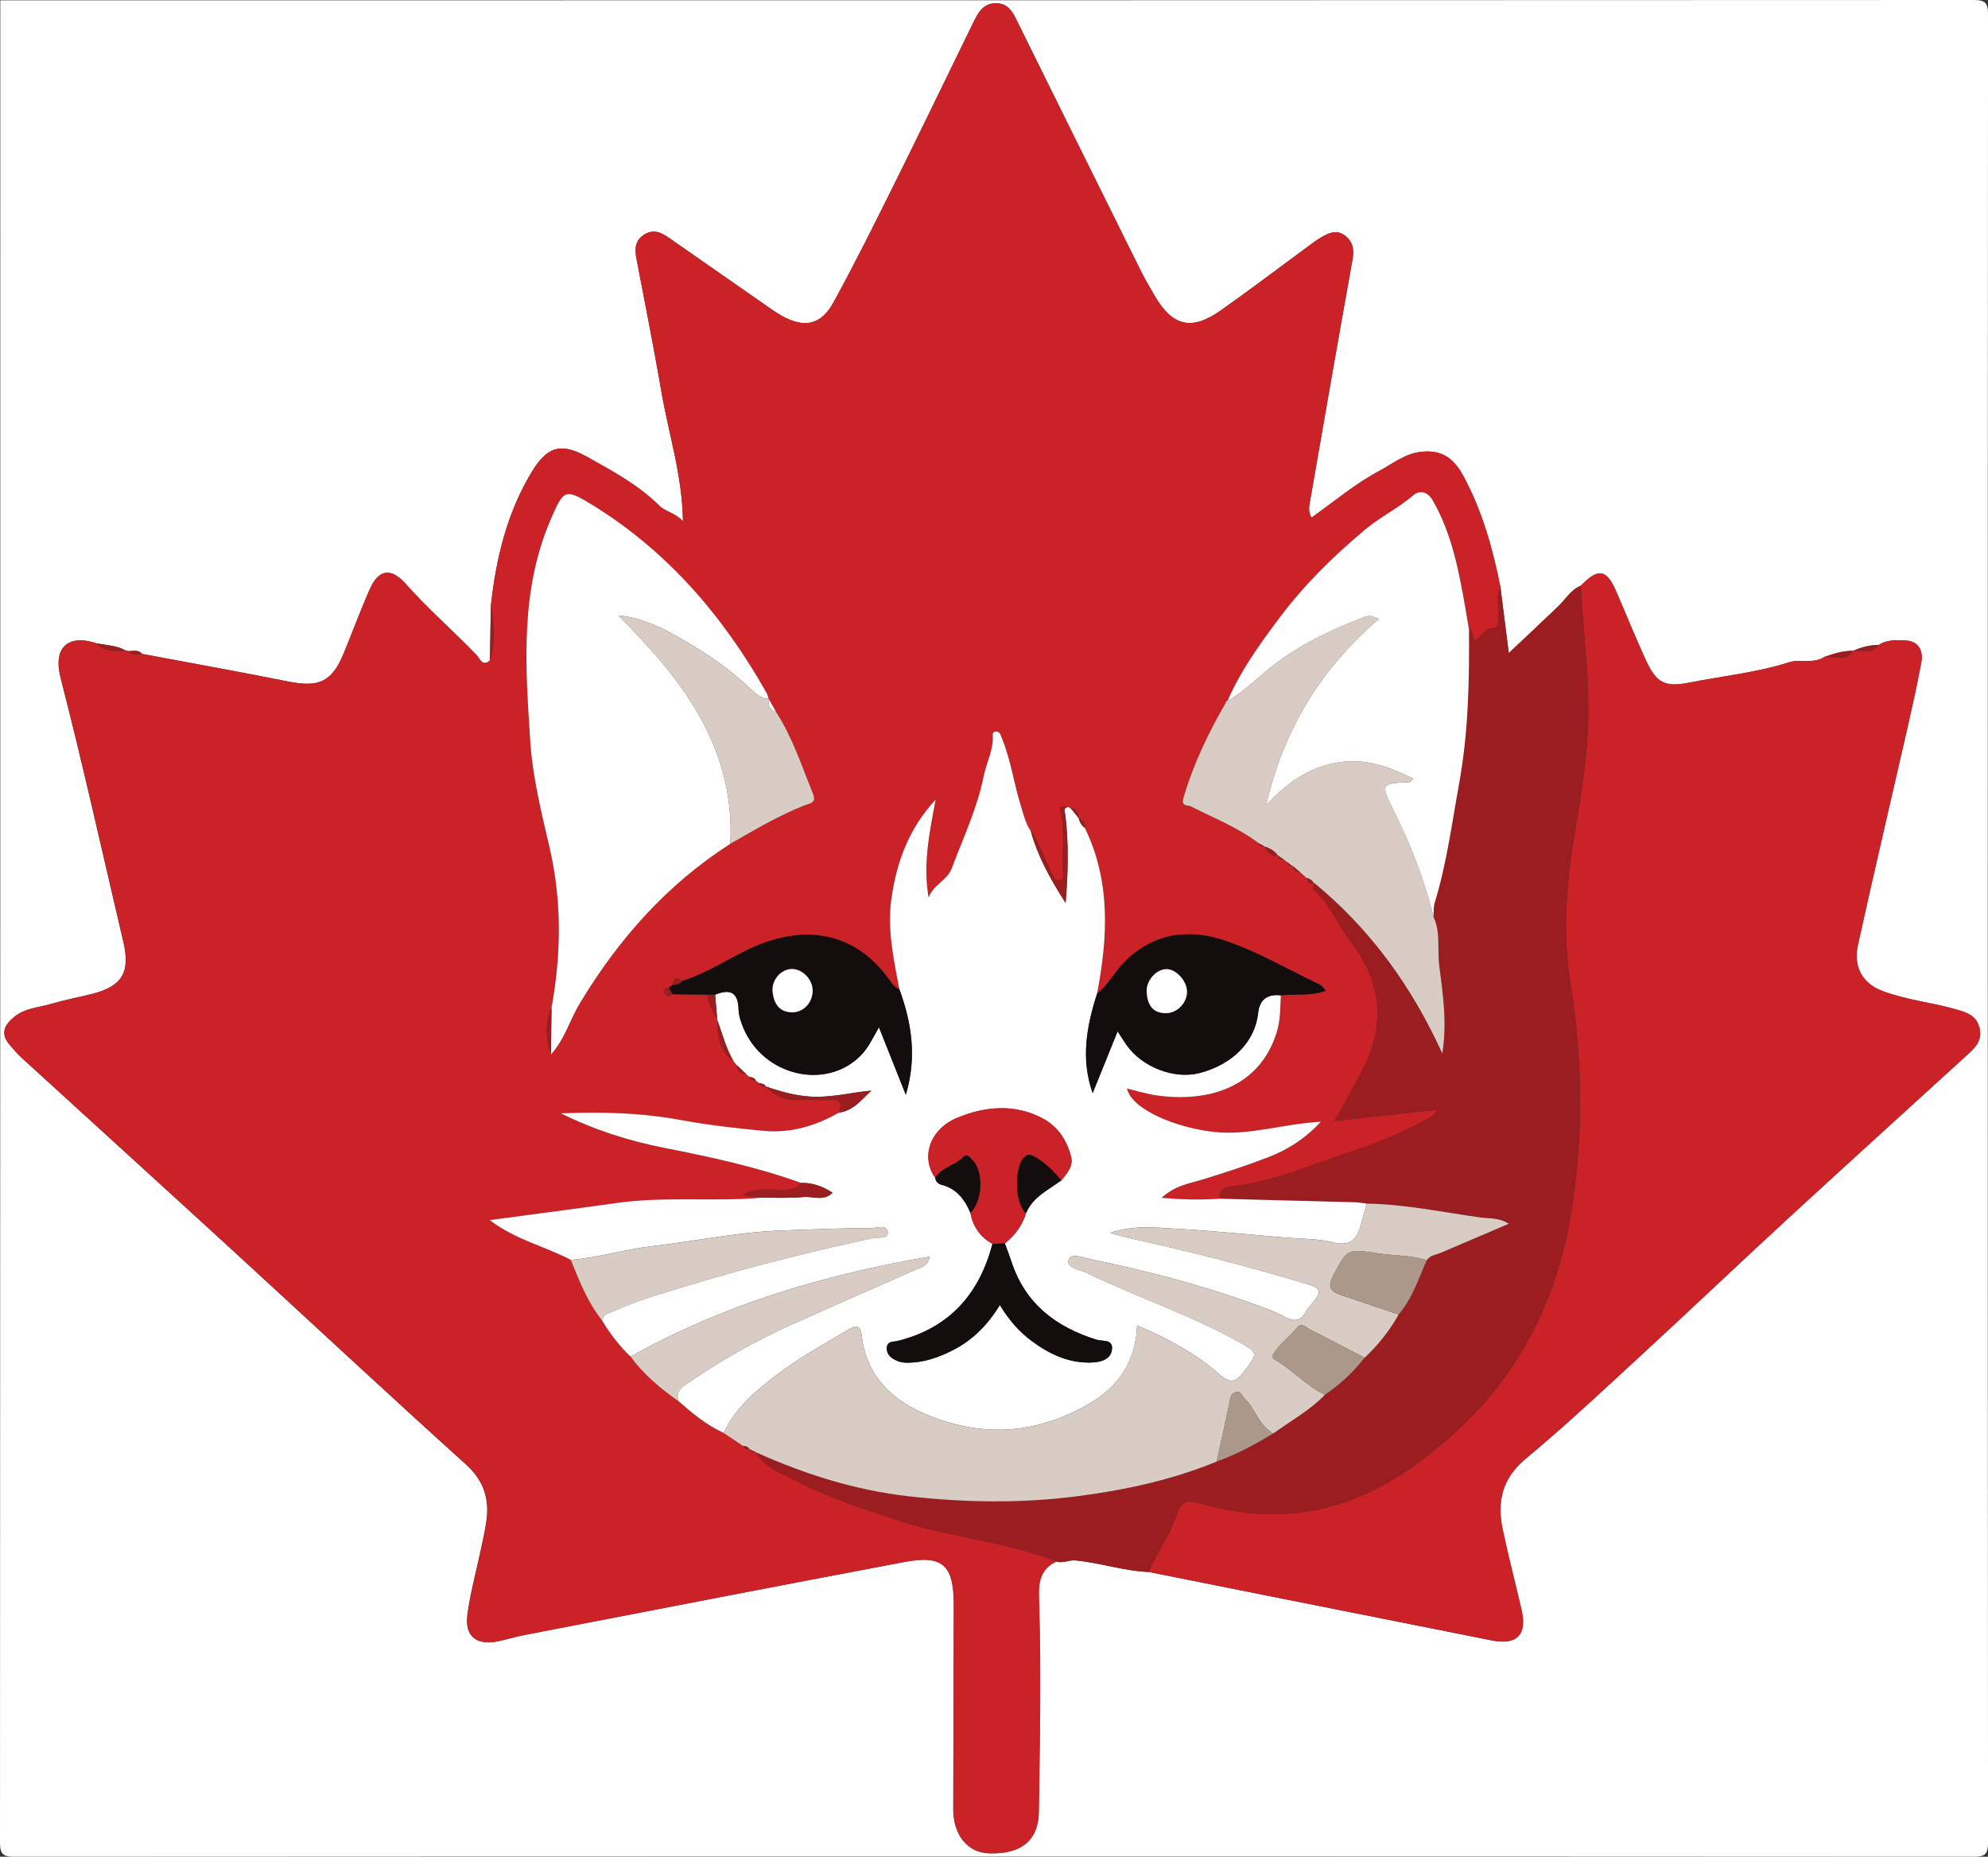 <?xml version="1.0" encoding="UTF-8"?>
<svg id="Layer_1" data-name="Layer 1" xmlns="http://www.w3.org/2000/svg" viewBox="0 0 581.22 542.79">
  <rect x="0" y="0" width="581.22" height="542.79" fill="#333333" stroke="none"/>
  <defs>
    <style>
      .cls-1 {
        fill: #9c1d20;
      }

      .cls-1, .cls-2, .cls-3, .cls-4, .cls-5, .cls-6 {
        stroke-width: 0px;
      }

      .cls-2 {
        fill: #cb2227;
      }

      .cls-3 {
        fill: #fffefe;
      }

      .cls-4 {
        fill: #130d0d;
      }

      .cls-5 {
        fill: #ac988b;
      }

      .cls-6 {
        fill: #d9ccc4;
      }
    </style>
  </defs>
  <path class="cls-3" d="m.09.09c192.28,0,384.56.01,576.84-.09,3.51,0,4.3.79,4.3,4.3-.1,178.06-.1,356.12,0,534.18,0,3.51-.79,4.31-4.3,4.31-190.88-.1-381.75-.1-572.63,0-3.51,0-4.3-.79-4.3-4.3C.1,359.02.09,179.55.09.09Zm541.68,190.18h.02c-2.95-.06-5.7.84-8.44,1.78-3.18,2.12-6.91.48-10.32,1.57-9.47,3.02-19.39,4-29.11,5.93-7.28,1.45-9.68.08-12.81-6.73-3.02-6.59-5.74-13.33-8.62-19.99-2.8-6.47-5.28-6.83-10.36-1.56-2.89,1.16-4.36,3.88-6.46,5.91-4.87,4.69-9.82,9.29-14.55,13.75-.78-6.13-1.61-12.7-2.44-19.28-2.27-11.25-5.29-22.23-10.82-32.43-2.69-4.96-5.96-7.74-12.09-7.17-4.99.47-8.48,3.47-12.49,5.6-7.09,3.77-13.26,9-19.83,13.67-1.03-1.7-.74-3.13-.51-4.44,4.11-23.68,8.22-47.35,12.48-71,.53-2.95.12-5.26-2.25-7.04-2.4-1.81-4.71-.72-6.89.54-1.34.77-2.58,1.72-3.83,2.64-8.51,6.25-16.92,12.65-25.55,18.73-8.55,6.03-14.13,4.66-19.37-4.37-1.41-2.42-2.83-4.84-4.08-7.35-11.94-24.03-23.85-48.07-35.73-72.13-1.4-2.84-2.62-5.84-6.37-5.95-3.99-.12-5.48,2.96-6.94,5.94-7.82,16.01-15.56,32.06-23.49,48.01-5.58,11.23-11.19,22.46-17.22,33.46-3.68,6.72-8.57,7.66-15.28,3.89-1.08-.61-2.12-1.31-3.14-2.02-9.95-6.92-19.89-13.86-29.84-20.79-2.28-1.59-4.58-2.57-7.26-.75-2.63,1.78-2.6,4.26-2.1,6.93,2.43,12.91,5.05,25.78,7.26,38.72,2.11,12.39,6.13,24.47,6.33,38.04-2.29-2.45-5.21-2.84-6.95-4.57-6.13-6.08-13.62-10.08-20.99-14.21-7.64-4.29-11.69-3.21-16.3,4.42-7.25,12.01-10.45,25.37-11.93,39.2-.08,5.28-.17,10.56-.25,15.84-2.29,2.03-2.99-.62-3.91-1.57-6.81-7.04-14.21-13.48-20.74-20.81-4.34-4.87-7.92-4.26-10.53,1.64-2.68,6.07-4.97,12.32-7.5,18.47-3.52,8.56-7.21,10.26-16.37,8.43-14.2-2.84-28.45-5.4-42.68-8.07-1.12-1.32-2.6-.79-3.99-.78-.21-.2-.45-.26-.73-.16-2.63-1.54-5.64-1.57-8.52-2.13-8.35-2.78-12.88,1.11-10.58,10.05,6.58,25.61,12.3,51.45,18.35,77.2,2.11,8.97-.37,13.04-9.38,15.28-3.89.97-7.84,1.7-11.68,2.84-3.65,1.09-7.63,1.21-10.8,3.78-2.97,2.41-4.19,4.98-1.34,8.26,1.12,1.29,2.21,2.61,3.47,3.75,20.1,18.36,40.26,36.65,60.33,55.05,23.18,21.24,46.16,42.71,69.51,63.76,5.42,4.89,7,10.31,5.98,17.02-.4,2.61-.98,5.19-1.53,7.77-1.34,6.37-3.1,12.68-3.96,19.11-.86,6.43,2.64,9.18,9.04,7.82,2.54-.54,5.03-1.32,7.58-1.81,36.97-7.14,73.93-14.32,110.93-21.32,11.43-2.16,14.65.81,14.63,12.64-.03,19.83-.07,39.66-.15,59.49-.03,7.51,4.08,12.76,10.32,13,9.37.37,14.55-3.65,14.67-12.07.31-21.07.72-42.14.03-63.21-.14-4.36.75-8.06,5.15-10.01,1.87.63,3.57-.51,5.61-.32,7.23.69,14.15,3.1,21.41,3.38,11.31,2.26,22.61,4.53,33.92,6.79,22.12,4.41,44.25,8.8,66.37,13.22,7.25,1.45,10.35-1.64,8.69-8.81-1.81-7.86-3.85-15.66-5.52-23.54-1.72-8.13-.28-14.96,6.74-20.79,11.84-9.84,23.08-20.43,34.41-30.86,14.25-13.12,28.27-26.47,42.52-39.59,17.46-16.07,35.05-31.99,52.57-47.99,2.23-2.03,4.08-4.19,3.09-7.67-.96-3.4-3.52-4.26-6.45-5.12-7.15-2.09-14.6-2.77-21.68-5.4-7.25-2.69-8.47-8.45-7.36-13.53,4.51-20.49,9.33-40.91,13.99-61.36,1.61-7.06,3.23-14.13,4.54-21.26.6-3.26-.71-6.13-4.42-6.37-2.67-.17-5.57-.32-8.06,1.29-2.62.01-5.1.68-7.48,1.73Z"/>
  <path class="cls-2" d="m41.53,191.15c14.23,2.68,28.48,5.24,42.68,8.07,9.16,1.83,12.84.13,16.37-8.43,2.53-6.14,4.81-12.39,7.5-18.47,2.61-5.9,6.19-6.51,10.53-1.64,6.53,7.33,13.93,13.77,20.74,20.81.92.95,1.62,3.6,3.91,1.57,1.62-5.26,1.22-10.55.25-15.84,1.48-13.83,4.68-27.19,11.93-39.2,4.61-7.63,8.66-8.71,16.3-4.42,7.37,4.13,14.86,8.13,20.99,14.21,1.75,1.73,4.67,2.12,6.95,4.57-.2-13.57-4.23-25.65-6.33-38.04-2.2-12.94-4.82-25.82-7.26-38.72-.5-2.67-.53-5.15,2.1-6.93,2.69-1.82,4.99-.83,7.26.75,9.95,6.93,19.89,13.87,29.84,20.79,1.02.71,2.05,1.41,3.14,2.02,6.72,3.76,11.6,2.82,15.28-3.89,6.03-10.99,11.64-22.22,17.22-33.46,7.93-15.96,15.67-32,23.49-48.01,1.46-2.98,2.94-6.06,6.94-5.94,3.75.11,4.97,3.11,6.37,5.95,11.88,24.06,23.79,48.1,35.73,72.13,1.25,2.51,2.67,4.93,4.08,7.35,5.24,9.03,10.82,10.41,19.37,4.37,8.63-6.08,17.04-12.48,25.55-18.73,1.25-.92,2.49-1.87,3.83-2.64,2.18-1.26,4.49-2.35,6.89-.54,2.37,1.78,2.78,4.09,2.25,7.04-4.26,23.65-8.37,47.32-12.48,71-.23,1.31-.52,2.74.51,4.44,6.58-4.67,12.74-9.9,19.83-13.67,4.01-2.13,7.49-5.13,12.49-5.6,6.14-.58,9.4,2.2,12.09,7.17,5.52,10.2,8.55,21.17,10.82,32.43-1.45,2.8-.35,5.81-.68,8.71-.15,1.33.35,3.18-1.66,3.29-2.49.13-3.24,2.64-5.03,3.53-1.16-1.04-.36-2.78-1.83-3.35-.33-1.97-.64-3.95-.99-5.92-1.94-10.85-3.89-21.65-9.48-31.45-1.75-3.06-4.09-3.11-5.85-1.61-4.38,3.75-9.56,6.26-13.97,9.94-9.28,7.75-17.85,16.16-25.11,25.86-5.73,7.66-11.34,15.4-15.17,24.26l.06.09h-.39s-.16.37-.16.37c-5.11,8.85-9.54,17.98-12.41,27.86-.77,2.67,1.25,2.08,2.12,2.52,6.71,3.41,13.77,6.14,19.84,10.75.24.9.97.95,1.71.97l.06.04c.83,1.55,1.76,2.95,3.86,2.63l-.03-.02c.17.98.9,1.08,1.69,1.1l1.08.85c.11.85.74,1,1.43,1.09l.25-.04.12.22c.08,1.2.75,1.7,1.91,1.6h-.02c.34.29.69.59,1.03.9l-.04-.05c.35.32.7.64,1.04.97l-.09-.11c.24,1.17.71,2.04,2.15,1.61l.18-.06c-.36.73-.65,1.65-.01,2.19,4.61,3.91,6.6,9.69,10.21,14.3,9.06,11.57,10.82,24.03,4.23,37.33-2.57,5.2-5.55,10.2-8.54,15.66,10.45-1.13,20.28-2.19,30.1-3.25-1.03,1.67-2.32,2.43-3.64,3.11-6.9,3.54-14,6.65-21.36,9.02-11.73,3.77-23.05,9.03-35.5,10.29-2.39.24-3.35,1.31-3.17,3.6-5.49.39-10.95.27-16.96-.25,3.92-3.69,8.25-4.22,12.33-5.47,6.35-1.96,12.68-4.02,18.87-6.42,5.52-2.14,10.54-5.21,15.38-10.37-11.17.65-20.84,4.08-31.06,3.01-11.14-1.16-24.35-6.61-25.64-12.7,2.94.69,5.75,1.59,8.63,2,14.83,2.1,29.89-2.12,35.06-18.18,1.18-3.68,1.1-7.36,1.28-11.07,4.19-.49,8.56.31,13.11-1.36-.81-.86-1.14-1.46-1.64-1.7-9.22-4.41-18.16-9.64-27.77-12.91-10.43-3.56-20.74-2.39-29.31,6.06-2.98,2.94-4.76,6.81-8.1,9.36,3.14-16.46,4-32.74-3.59-48.4.1-1.43-.47-2.43-1.85-2.94l.03.05c.04-1.64-.73-2.62-2.35-2.9l-.34-.03-.12-.31c-2.7-.36-2.92-.31-2.43,1.82,1.26,5.52.33,11.1.61,16.64.05,1,.51,2.45-.73,2.9-1.65.6-1.92-1.12-2.49-2.1-2.3-3.96-3.37-8.54-6.16-12.25-1.53-2.21-2.07-4.8-2.87-7.31-2.06-6.5-2.91-13.35-5.53-19.7-.36-.87-.43-1.85-1.58-2.02-.76-.11-1.16.29-1.12,1.05.27,4.26-1.86,7.99-2.66,12.02-1.88,9.37-5.96,18-9.32,26.88-1.37,3.62-5.14,4.54-6.78,8.53-1.65-9.88.21-18.68,2.07-28.62-8.09,8.8-11.43,18.52-12.93,28.91-1.3,8.95.65,17.75,2.3,26.51-1.28-.38-2-1.39-2.72-2.42-10.35-14.79-25.68-16.6-41.15-9.31-6.57,3.1-12.65,7.25-19.69,9.35-1.64-1.33-2.53-.93-2.7,1.16-.37.25-.75.5-1.12.75-.92.12-1.89.37-1.33,1.56.48,1.03,1.35,1.56,2.35.4,3.41.05,6.81.1,10.22.15.07,2.77,1.83,4.86,2.9,7.22l.06.23c-.08,4.65.53,9.01,4.71,11.98l-.05-.06c.27.33.54.65.8.98l.14.2c.1,1.76,1.05,2.6,2.79,2.62h0c.35.31.7.61,1.04.92l-.1-.09c.29.96,1.09,1,1.88,1.07l-.04-.03c.37.29.74.58,1.11.87l-.11-.1c.29,1.01,1.05,1.11,1.93,1l-.02-.02c2.71,2.77,5.88,4.24,9.87,3.96,2.93-.21,5.92.2,8.84-.09,3.43-.34,3.48,1.33,2.76,3.79-6.83,3.93-14.17,6.08-22.05,5.34-8.02-.76-16.07-1.66-23.98-3.13-11.43-2.12-22.86-2.51-35.25-1.98,10.17,5.02,20.01,8.08,30.24,10.09,13.51,2.66,26.98,5.56,39.98,10.24-1.52,1.84-3.54,2.06-5.78,2.02-3.77-.07-7.64-.63-11.5,1.49,2.17.31,3.97.56,5.76.82-14.09,1.24-28.28-.45-42.35,1.54-12.04,1.7-24.11,3.26-37.19,5.02,7.77,5.84,16.26,7.68,23.71,11.62,2.47,6.21,4.94,12.42,9.15,17.73,2.36,3.85,5.04,7.45,8.34,10.55,3.82,5.27,8.74,9.34,14.02,13.04,4.06,3.56,8.21,7,13.18,9.27l5.69,3.81c.3.91,1.05.94,1.82.91h0c.35.87,1.09.92,1.87.88l.08.04c2.48,4.46,7.31,6.08,11.28,8.15,9.36,4.88,19.49,8.17,29.52,11.53,15.4,5.16,31.86,6.24,47.05,12.24-4.4,1.95-5.29,5.65-5.15,10.01.68,21.07.28,42.14-.03,63.21-.13,8.42-5.3,12.44-14.67,12.07-6.24-.25-10.35-5.49-10.32-13,.08-19.83.12-39.66.15-59.49.02-11.82-3.2-14.8-14.63-12.64-37,6.99-73.96,14.18-110.93,21.32-2.55.49-5.04,1.27-7.58,1.81-6.4,1.36-9.91-1.39-9.04-7.82.86-6.43,2.62-12.74,3.96-19.11.54-2.58,1.13-5.16,1.53-7.77,1.03-6.71-.56-12.14-5.98-17.02-23.35-21.05-46.33-42.52-69.51-63.76-20.07-18.39-40.23-36.69-60.33-55.05-1.25-1.14-2.35-2.47-3.47-3.75-2.85-3.28-1.63-5.85,1.34-8.26,3.17-2.58,7.15-2.7,10.8-3.78,3.83-1.14,7.79-1.87,11.68-2.84,9.01-2.24,11.49-6.31,9.38-15.28-6.06-25.75-11.77-51.58-18.35-77.2-2.3-8.94,2.23-12.83,10.58-10.05,2.34,2.72,5.5,2.16,8.52,2.13.28-.1.52-.04.73.16,1.12,1.35,2.61.75,3.99.78Zm183.18,13.12l.03.02c-.2-.57-.31-1.19-.6-1.7-12.62-22.32-28.82-41.32-50.83-54.9-8.15-5.03-8.51-4.62-12.3,4.15-9.09,21.05-7.38,43.22-5.97,65.02.66,10.28,3.29,20.78,5.66,31.05,3.59,15.54,3.39,31.1.54,46.71-1.97,4.53-1.69,9.08-.18,13.66,4-4.39,5.56-10.18,8.56-15.15,11.3-18.68,25.43-34.61,43.9-46.46,7.12-4.05,14.14-8.28,21.81-11.27,1.33-.52,3.47-.57,2.38-3.28-3.28-8.17-6.02-16.59-10.86-24.05-.72-1.26-1.43-2.53-2.15-3.79Z"/>
  <path class="cls-2" d="m462.13,171.26c5.08-5.28,7.56-4.92,10.36,1.56,2.88,6.66,5.59,13.4,8.62,19.99,3.13,6.81,5.52,8.18,12.81,6.73,9.71-1.93,19.64-2.91,29.11-5.93,3.42-1.09,7.14.56,10.32-1.56,2.86-.39,6.22,1.61,8.45-1.79,0,0-.02.01-.02.01,2.53-.41,5.55,1.3,7.48-1.73,2.49-1.61,5.38-1.46,8.06-1.29,3.71.24,5.02,3.12,4.42,6.37-1.31,7.12-2.93,14.19-4.54,21.26-4.66,20.45-9.49,40.87-13.99,61.36-1.12,5.08.1,10.84,7.36,13.53,7.08,2.63,14.53,3.3,21.68,5.4,2.93.86,5.49,1.72,6.45,5.12.98,3.49-.87,5.64-3.09,7.67-17.52,16-35.11,31.92-52.57,47.99-14.25,13.12-28.27,26.47-42.52,39.59-11.34,10.44-22.57,21.02-34.41,30.86-7.01,5.83-8.46,12.66-6.74,20.79,1.67,7.88,3.71,15.69,5.52,23.54,1.65,7.18-1.44,10.26-8.69,8.81-22.12-4.42-44.25-8.81-66.37-13.22-11.31-2.25-22.62-4.52-33.92-6.79,2.05-5.2,5.53-9.66,7.46-14.95,2.28-6.24,2.75-6.37,9.16-4.63,10.19,2.76,20.52,3.56,30.9,1.73,16.49-2.92,29.92-11.96,41.97-22.89,18.85-17.1,29.76-38.88,33.88-63.81,3.7-22.38,3.5-45-.11-67.38-2.3-14.24-1.33-28.17.95-42.15,2.07-12.72,4.32-25.33,4.27-38.36-.05-12.03-1.62-23.89-2.22-35.84Z"/>
  <path class="cls-1" d="m462.13,171.26c.6,11.95,2.17,23.81,2.22,35.84.05,13.02-2.2,25.64-4.27,38.36-2.27,13.99-3.25,27.92-.95,42.15,3.61,22.38,3.81,45,.11,67.38-4.12,24.93-15.02,46.71-33.88,63.81-12.05,10.93-25.48,19.97-41.97,22.89-10.38,1.84-20.71,1.04-30.9-1.73-6.41-1.74-6.88-1.61-9.16,4.63-1.94,5.29-5.41,9.76-7.46,14.95-7.26-.28-14.18-2.69-21.41-3.38-2.03-.19-3.73.95-5.61.32-15.19-6-31.65-7.08-47.05-12.24-10.03-3.36-20.15-6.65-29.52-11.53-3.97-2.07-8.81-3.69-11.28-8.15,14.2,6.4,28.96,11.06,44.42,12.83,16.39,1.88,32.85,2.13,49.29.04,14.05-1.79,27.81-4.75,40.96-10.16,5.86-2.05,11.27-5.02,16.57-8.21,5.07-3.73,10.68-6.71,15.09-11.32,4.43-2.99,8.32-6.57,11.59-10.82,3.98-3.69,7.3-7.92,9.97-12.65,4.03-4.63,5.81-10.43,8.25-15.89.91-1.48,2.58-1.52,3.96-2.11,6.55-2.78,13.09-5.59,19.98-8.53-2.98-1.88-5.74-1.48-8.32-1.85-11.04-1.55-21.98-3.87-33.19-4.05-1.22-.13-2.44-.35-3.66-.38-13.11-.36-26.22-.69-39.33-1.03-.18-2.29.78-3.36,3.17-3.6,12.45-1.26,23.77-6.51,35.5-10.29,7.36-2.37,14.47-5.48,21.36-9.02,1.33-.68,2.61-1.44,3.64-3.11-9.82,1.06-19.64,2.12-30.1,3.25,2.99-5.46,5.96-10.46,8.54-15.66,6.59-13.3,4.83-25.76-4.23-37.33-3.61-4.61-5.6-10.39-10.21-14.3-.63-.54-.34-1.46.01-2.19,16.25,13.38,28.35,29.96,37.39,49.82,1.42-9.36.12-17.59-.91-25.71-.61-4.74.47-9.72-1.68-14.27.12-1.39,0-2.85.39-4.15,3.48-11.43,5.03-23.25,7.15-34.95,2.7-14.91,2.98-30,2.86-45.11,1.47.57.67,2.32,1.83,3.35,1.79-.89,2.54-3.4,5.03-3.53,2.01-.11,1.5-1.96,1.66-3.29.33-2.89-.76-5.9.68-8.71.83,6.57,1.67,13.14,2.44,19.28,4.73-4.46,9.68-9.06,14.55-13.75,2.1-2.03,3.57-4.74,6.46-5.91Z"/>
  <path class="cls-1" d="m143.5,177.23c.97,5.3,1.36,10.59-.25,15.84.08-5.28.17-10.56.25-15.84Z"/>
  <path class="cls-1" d="m541.79,190.26c-2.22,3.41-5.59,1.4-8.45,1.79,2.74-.94,5.49-1.85,8.45-1.79Z"/>
  <path class="cls-1" d="m36.82,190.22c-3.03.03-6.18.59-8.52-2.13,2.88.56,5.89.59,8.52,2.13Z"/>
  <path class="cls-1" d="m549.25,188.54c-1.93,3.04-4.95,1.32-7.48,1.73,2.38-1.05,4.86-1.72,7.48-1.73Z"/>
  <path class="cls-1" d="m41.53,191.15c-1.38-.02-2.87.58-3.99-.78,1.38-.02,2.86-.55,3.99.78Z"/>
  <path class="cls-3" d="m356.61,350.42c13.11.34,26.22.67,39.33,1.03,1.22.03,2.44.25,3.66.38-.63,2.25-1.23,4.5-1.89,6.74-1.19,4.04-3.28,5.79-7.96,4.62-4.46-1.11-9.23-1-13.86-1.39-10.5-.89-20.99-1.96-31.51-2.56-6.27-.36-12.65-1.22-19.81,1.17,2.38.66,3.83,1.14,5.3,1.46,17.73,3.88,35.29,8.33,52.66,13.62,4.61,1.41,3.13,2.79,1.49,5.08-.63.88-1.55,1.6-2.03,2.55-1.52,3.01-3.38,3.46-6.42,1.84-3.27-1.74-6.84-2.98-10.35-4.23-15.09-5.38-30.57-9.36-46.25-12.61-2.36-.49-5.99-1.98-6.58.28-.63,2.38,3.43,2.75,5.55,3.79,14.25,6.96,29.4,11.92,43.33,19.59,6.76,3.72,6.8,3.57,2.15,9.51-2.12,2.71-3.81,3.22-6.77.59-7.02-6.22-15.26-10.58-24.2-14.42-.36,10.23-5.21,17.6-13.39,22.51-15.54,9.33-31.85,10.51-48.6,3.38-10.1-4.3-17.12-11.4-18.5-22.67-.46-3.75-1.79-3.28-3.96-1.97-6.39,3.85-13.01,7.41-19,11.81-6.85,5.02-13.65,10.32-17.43,18.37-4.97-2.27-9.11-5.71-13.18-9.27-.66-2.01-.08-3.36,1.75-4.63,9.84-6.85,20.2-12.76,31.1-17.69,12.14-5.49,24.4-10.74,36.57-16.18,1.55-.69,3.65-1.02,3.9-3.75-30.76,5.26-60.13,13.98-87.34,29.22-3.3-3.1-5.98-6.7-8.34-10.55.25-1.99,1.99-2.09,3.36-2.73,6.5-3,13.36-4.94,20.17-7.02,18.37-5.62,36.96-10.37,55.75-14.35,1.58-.34,4.38.37,4.23-1.68-.18-2.45-3.04-1.28-4.65-1.28-8.84.05-17.68.42-26.52.74-12.75.46-25.15,3.13-37.74,4.58-7.98.92-15.71,3.39-23.76,4-7.45-3.94-15.94-5.78-23.71-11.62,13.08-1.76,25.14-3.32,37.19-5.02,14.07-1.99,28.26-.3,42.35-1.54,4.04-.04,8.11.18,12.12-.2,2.85-.27,6.06,1.35,8.57-1.27-2.79-1.8-5.79-2.96-9.17-2.85-13-4.68-26.47-7.58-39.98-10.24-10.23-2.02-20.07-5.08-30.24-10.09,12.38-.53,23.82-.13,35.25,1.98,7.92,1.47,15.96,2.37,23.98,3.13,7.88.74,15.22-1.4,22.05-5.34,4.23-.55,6.59-3.79,9.45-6.43-5.3.5-10.34,1.76-15.58,1.81-5.38.06-10.37-1.32-15.34-3.04,0,0,.02.02.03.02-.37-.86-1.21-.81-1.93-1,0,0,.11.1.11.1-.37-.29-.74-.58-1.11-.87,0,0,.04.03.04.03-.39-.77-1.13-.94-1.88-1.07,0,0,.1.09.1.09-.35-.31-.7-.61-1.04-.92,0,0,0,0,0,0-.93-.87-1.86-1.75-2.79-2.62,0,0-.14-.2-.14-.2-.27-.33-.54-.66-.81-.98,0,0,.05.06.05.06-2.2-3.74-3.24-7.95-4.71-11.98,0,0-.06-.23-.06-.23-.2-2.41-.4-4.82-.6-7.23,4.24-1.73,6.73-.89,6.85,4.27.04,1.8.68,3.67,1.38,5.37,5.82,14.14,24.33,18.53,34.51,7.96,2.2-2.29,3.42-5.11,5.16-8.07,2.61,6.54,5.09,12.79,7.85,19.73,3.28-10.96,1.73-20.98-1.9-30.89-1.65-8.76-3.59-17.56-2.3-26.51,1.51-10.39,4.84-20.11,12.93-28.91-1.86,9.93-3.72,18.73-2.07,28.62,1.64-3.98,5.42-4.91,6.78-8.53,3.35-8.88,7.44-17.51,9.32-26.88.81-4.03,2.93-7.76,2.66-12.02-.05-.75.36-1.15,1.12-1.05,1.15.17,1.22,1.14,1.58,2.02,2.63,6.35,3.47,13.19,5.53,19.7.79,2.51,1.34,5.1,2.87,7.31,2.02,7.32,5.59,13.87,10.2,21.07.74-9.19.88-17.33-.06-25.47-.14-1.23-.96-2.4,1.06-2.61l.12.31s.34.03.33.03c.78.97,1.57,1.93,2.36,2.9,0,0-.03-.05-.03-.05.29,1.19.83,2.21,1.85,2.94,7.6,15.66,6.74,31.94,3.59,48.4-3.07,9.52-4.86,19.09-1.32,29.14,2.45-6.07,4.8-11.89,7.3-18.06,1.09,1.67,1.81,2.87,2.62,4.01,4.63,6.54,14.02,10.1,21.42,8.16,9.65-2.53,16.14-9.19,17.03-17.47q.63-5.9,6.66-5.23c-.18,3.72-.1,7.4-1.28,11.07-5.17,16.07-20.23,20.29-35.06,18.18-2.88-.41-5.69-1.31-8.63-2,1.28,6.1,14.49,11.54,25.64,12.7,10.22,1.06,19.89-2.37,31.06-3.01-4.84,5.16-9.86,8.24-15.38,10.37-6.19,2.4-12.52,4.46-18.87,6.42-4.07,1.26-8.4,1.78-12.33,5.47,6.02.51,11.48.64,16.96.25Zm-66.44,13.22c-3.87,14.72-12.64,24.61-27.73,28.38-1.08.27-3.05-.08-3.15,1.98-.11,2.06,1.34,3.09,2.92,3.8.94.43,2.09.58,3.14.58,4.73-.03,9.05-1.52,13.24-3.66,5.8-2.96,10.19-7.39,13.75-13.21,2.67,4.41,5.65,7.81,9.29,10.51,5.34,3.96,11.22,6.7,18.07,6.27,2.53-.16,5.26-1.1,5.43-4.04.16-2.84-2.84-2.07-4.5-2.59-11.93-3.72-20.93-10.57-24.94-22.92-.57-1.77-1.26-3.5-1.89-5.24,2.92-2.35,5.1-5.22,6.2-8.86,1.99-4.76,6.52-6.77,10.32-9.57,1.63-2.05,3.56-4.09,2.82-6.97-1.26-4.86-3.91-8.85-8.46-11.23-8.21-4.3-16.82-3.37-24.78-.1-8.22,3.38-10.7,11.71-6.45,17.58.11,1.07.9,1.78,1.73,1.98,4.47,1.11,6.89,4.27,8.54,8.25.74,4.04,2.9,7.06,6.47,9.08Z"/>
  <path class="cls-6" d="m211.57,418.91c3.77-8.05,10.58-13.35,17.43-18.37,6-4.4,12.61-7.96,19-11.81,2.17-1.31,3.5-1.77,3.96,1.97,1.38,11.27,8.4,18.37,18.5,22.67,16.75,7.12,33.07,5.95,48.6-3.38,8.17-4.91,13.02-12.28,13.39-22.51,8.94,3.85,17.18,8.2,24.2,14.42,2.96,2.63,4.65,2.12,6.77-.59,4.65-5.94,4.61-5.78-2.15-9.51-13.94-7.67-29.09-12.63-43.33-19.59-2.13-1.04-6.18-1.41-5.55-3.79.6-2.26,4.22-.77,6.58-.28,15.68,3.25,31.15,7.23,46.25,12.61,3.51,1.25,7.07,2.49,10.35,4.23,3.04,1.62,4.9,1.17,6.42-1.84.48-.95,1.4-1.67,2.03-2.55,1.65-2.29,3.13-3.68-1.49-5.08-17.37-5.3-34.94-9.75-52.66-13.62-1.48-.32-2.92-.8-5.3-1.46,7.16-2.39,13.55-1.53,19.81-1.17,10.52.6,21.01,1.67,31.51,2.56,4.64.39,9.4.28,13.86,1.39,4.68,1.17,6.77-.58,7.96-4.62.66-2.24,1.26-4.5,1.89-6.74,11.2.18,22.15,2.51,33.19,4.05,2.58.36,5.34-.04,8.32,1.85-6.89,2.95-13.43,5.75-19.98,8.53-1.39.59-3.06.63-3.96,2.11-4.61-1.48-9.45-1.25-14.16-1.97-9.3-1.42-9.11-1.29-13.24,6.46-1.83,3.44-.68,4.72,2.38,5.74,5.6,1.85,11.18,3.77,16.77,5.66-2.67,4.73-5.99,8.95-9.97,12.64-5.22-2.72-10.41-5.49-15.68-8.1-1.22-.61-2.7-2.45-4.05-.73-2.29,2.92-5.54,4.97-7.28,8.33-.09.18.36.84.7,1.02,5.25,2.95,9.24,7.71,14.73,10.29-4.41,4.61-10.02,7.6-15.09,11.32-4.19-2.24-5.2-7.11-8.37-10.19-.82-.8-1.12-2.47-2.8-1.83-1.35.52-1.44,1.79-1.69,3.05-1.17,5.74-2.46,11.46-3.71,17.19-13.15,5.4-26.91,8.36-40.96,10.16-16.44,2.1-32.91,1.84-49.29-.04-15.46-1.77-30.22-6.43-44.42-12.83,0,0-.08-.04-.08-.04-.62-.3-1.24-.59-1.87-.89,0,0,0,0,0,0-.39-.74-1.07-.89-1.82-.91l-5.69-3.81Z"/>
  <path class="cls-3" d="m213.52,246.67c-18.48,11.85-32.61,27.78-43.9,46.46-3.01,4.97-4.56,10.76-8.56,15.15.06-4.55.12-9.1.18-13.66,2.85-15.6,3.05-31.17-.54-46.71-2.37-10.27-5-20.77-5.66-31.05-1.41-21.8-3.12-43.97,5.97-65.02,3.79-8.77,4.15-9.18,12.3-4.15,22.01,13.58,38.21,32.58,50.83,54.9.29.52.4,1.13.6,1.7-2.4-.05-3.97-1.72-5.51-3.14-4.93-4.54-10.25-8.55-15.97-11.99-6.94-4.17-13.9-8.4-22.53-9.27,18.65,18.59,34.26,38.52,32.8,66.78Z"/>
  <path class="cls-3" d="m429.48,183.82c.12,15.1-.16,30.2-2.86,45.11-2.12,11.7-3.66,23.52-7.15,34.95-.4,1.3-.27,2.76-.39,4.15-2.63-10.91-6.75-21.24-11.72-31.28-3.82-7.72-3.71-7.77,4.89-8.13.19,0,.36-.37.95-1.01-7.24-3.51-14.16-6.17-22.53-4.64-8.14,1.49-14.24,5.78-20.5,12.38,5.15-22.42,16.14-39.95,32.92-54.44-1.49-.55-1.9-.81-2.32-.82-.61-.01-1.26.05-1.82.27-9.16,3.53-18,7.6-25.92,13.56-4.78,3.59-8.9,8.01-14.15,10.98,3.83-8.85,9.44-16.6,15.17-24.26,7.26-9.7,15.83-18.1,25.11-25.86,4.41-3.68,9.59-6.19,13.97-9.94,1.76-1.5,4.11-1.45,5.85,1.61,5.59,9.8,7.55,20.6,9.48,31.45.35,1.97.66,3.95.99,5.92Z"/>
  <path class="cls-6" d="m358.9,204.88c5.24-2.98,9.37-7.39,14.15-10.98,7.92-5.95,16.76-10.03,25.92-13.56.56-.22,1.21-.28,1.82-.27.42,0,.83.27,2.32.82-16.78,14.49-27.78,32.02-32.92,54.44,6.26-6.6,12.36-10.89,20.5-12.38,8.37-1.53,15.29,1.14,22.53,4.64-.6.65-.77,1-.95,1.01-8.6.36-8.71.41-4.89,8.13,4.97,10.04,9.09,20.37,11.72,31.28,2.15,4.54,1.08,9.52,1.68,14.27,1.04,8.12,2.34,16.35.91,25.71-9.04-19.86-21.15-36.44-37.39-49.82,0,0-.18.06-.18.07-.45-.89-1.2-1.39-2.15-1.61,0,0,.09.11.09.11-.35-.32-.7-.64-1.04-.97,0,0,.04.05.04.05-.35-.3-.69-.61-1.03-.91,0,0,.02.01.02.01-.64-.53-1.27-1.07-1.91-1.6l-.12-.22s-.25.04-.25.04c-.48-.36-.95-.73-1.43-1.09-.36-.28-.72-.57-1.08-.85-.56-.37-1.13-.73-1.69-1.1,0,0,.03.02.03.02-.96-1.35-2.3-2.15-3.86-2.63,0,0-.06-.04-.06-.04-.57-.32-1.14-.64-1.71-.97-6.06-4.6-13.13-7.34-19.84-10.75-.87-.44-2.89.15-2.12-2.52,2.87-9.88,7.3-19.01,12.41-27.86.22.12.43.24.65.35l-.1-.72-.06-.09Z"/>
  <path class="cls-4" d="m262.93,289.15c3.63,9.91,5.18,19.93,1.9,30.89-2.76-6.94-5.25-13.18-7.85-19.73-1.74,2.96-2.95,5.78-5.16,8.07-10.18,10.57-28.69,6.17-34.51-7.96-.7-1.7-1.34-3.57-1.38-5.37-.11-5.15-2.61-6-6.85-4.27-.77,0-1.53,0-2.3,0-3.41-.05-6.81-.1-10.22-.15-.34-.65-.68-1.3-1.02-1.96.37-.25.75-.5,1.12-.75,1.03-.08,2.09-.09,2.7-1.16,7.04-2.1,13.12-6.25,19.69-9.35,15.46-7.29,30.8-5.48,41.15,9.31.72,1.03,1.44,2.04,2.72,2.42Zm-25.35.3c-.06-3.28-3.14-6.34-6.23-6.19-3.15.15-5.88,3.31-5.47,6.77.39,3.34,1.95,5.92,5.84,5.89,3.32-.03,5.93-2.98,5.86-6.47Z"/>
  <path class="cls-4" d="m374.49,290.96q-6.03-.67-6.66,5.23c-.89,8.27-7.38,14.93-17.03,17.47-7.4,1.94-16.79-1.62-21.42-8.16-.81-1.14-1.53-2.34-2.62-4.01-2.49,6.17-4.84,11.99-7.3,18.06-3.54-10.05-1.75-19.63,1.32-29.14,3.34-2.55,5.13-6.42,8.1-9.36,8.56-8.45,18.88-9.62,29.31-6.06,9.61,3.28,18.55,8.51,27.77,12.91.5.24.83.84,1.64,1.7-4.55,1.67-8.91.87-13.11,1.36Zm-27.45-.9c.09-3.15-3.03-6.71-5.94-6.75-2.97-.05-6.06,3.25-5.86,6.67.19,3.35,1.43,6.12,5.46,6.21,3.3.07,6.24-2.79,6.34-6.12Z"/>
  <path class="cls-6" d="m213.52,246.67c1.46-28.26-14.15-48.19-32.8-66.78,8.63.87,15.59,5.1,22.53,9.27,5.72,3.44,11.04,7.45,15.97,11.99,1.53,1.41,3.11,3.09,5.51,3.14,0,0-.03-.02-.03-.02-.21,1.79.17,3.25,2.15,3.79,4.84,7.47,7.57,15.88,10.86,24.05,1.09,2.71-1.06,2.76-2.38,3.28-7.67,3-14.69,7.22-21.81,11.27Z"/>
  <path class="cls-6" d="m166.89,368.32c8.04-.61,15.78-3.09,23.76-4,12.58-1.45,24.99-4.12,37.74-4.58,8.84-.32,17.68-.7,26.52-.74,1.61,0,4.46-1.18,4.65,1.28.15,2.05-2.65,1.34-4.23,1.68-18.79,3.98-37.38,8.73-55.75,14.35-6.81,2.08-13.67,4.03-20.17,7.02-1.38.63-3.11.74-3.36,2.73-4.21-5.31-6.68-11.52-9.15-17.73Z"/>
  <path class="cls-6" d="m184.37,396.6c27.22-15.24,56.58-23.96,87.34-29.22-.25,2.74-2.35,3.06-3.9,3.75-12.17,5.43-24.43,10.68-36.57,16.18-10.9,4.93-21.27,10.85-31.1,17.69-1.83,1.27-2.4,2.62-1.75,4.63-5.27-3.7-10.2-7.78-14.02-13.04Z"/>
  <path class="cls-1" d="m312.56,235.88c-2.02.21-1.2,1.38-1.06,2.61.94,8.14.81,16.28.06,25.47-4.61-7.2-8.18-13.75-10.2-21.07,2.79,3.72,3.86,8.3,6.16,12.25.57.98.84,2.7,2.49,2.1,1.24-.45.78-1.9.73-2.9-.27-5.54.65-11.11-.61-16.64-.49-2.13-.27-2.18,2.43-1.82Z"/>
  <path class="cls-1" d="m234.24,345.82c3.38-.11,6.38,1.05,9.17,2.85-2.51,2.61-5.72,1-8.57,1.27-4.01.38-8.08.16-12.12.2-1.79-.25-3.59-.51-5.76-.82,3.85-2.11,7.73-1.56,11.5-1.49,2.25.04,4.26-.17,5.78-2.02Z"/>
  <path class="cls-1" d="m223.83,317.6c4.97,1.72,9.96,3.1,15.34,3.04,5.24-.06,10.28-1.32,15.58-1.81-2.86,2.64-5.22,5.88-9.45,6.43.73-2.46.67-4.13-2.76-3.79-2.92.29-5.9-.12-8.84.09-4,.28-7.16-1.19-9.87-3.96Z"/>
  <path class="cls-1" d="m209.75,298.25c1.47,4.03,2.51,8.23,4.71,11.98-4.18-2.96-4.8-7.33-4.71-11.98Z"/>
  <path class="cls-1" d="m161.24,294.62c-.06,4.55-.12,9.1-.18,13.66-1.5-4.57-1.78-9.13.18-13.66Z"/>
  <path class="cls-1" d="m206.79,290.8c.77,0,1.53,0,2.3,0,.2,2.41.4,4.82.6,7.23-1.06-2.37-2.83-4.46-2.9-7.23Z"/>
  <path class="cls-1" d="m195.55,288.68c.34.65.68,1.3,1.02,1.96-1,1.16-1.87.63-2.35-.4-.56-1.19.41-1.44,1.33-1.56Z"/>
  <path class="cls-1" d="m199.37,286.77c-.61,1.07-1.67,1.08-2.7,1.16.17-2.09,1.06-2.49,2.7-1.16Z"/>
  <path class="cls-1" d="m369.73,247.48c1.56.48,2.89,1.28,3.86,2.63-2.1.31-3.03-1.08-3.86-2.63Z"/>
  <path class="cls-1" d="m215.36,311.35c.93.88,1.86,1.75,2.79,2.62-1.73-.02-2.69-.87-2.79-2.62Z"/>
  <path class="cls-1" d="m315.37,239.13c-.79-.97-1.57-1.94-2.36-2.9,1.62.29,2.4,1.26,2.36,2.9Z"/>
  <path class="cls-3" d="m226.87,208.06c-1.99-.54-2.36-2-2.15-3.79.72,1.26,1.44,2.53,2.15,3.79Z"/>
  <path class="cls-1" d="m317.19,242.01c-1.01-.73-1.56-1.75-1.85-2.94,1.37.5,1.94,1.51,1.85,2.94Z"/>
  <path class="cls-1" d="m378.13,253.32c.64.54,1.27,1.07,1.91,1.6-1.16.09-1.83-.41-1.91-1.6Z"/>
  <path class="cls-1" d="m381.97,256.64c.95.22,1.69.72,2.15,1.61-1.44.43-1.91-.44-2.15-1.61Z"/>
  <path class="cls-1" d="m219.09,314.81c.76.13,1.49.29,1.88,1.07-.79-.07-1.6-.11-1.88-1.07Z"/>
  <path class="cls-1" d="m221.93,316.62c.72.19,1.56.14,1.93,1-.87.11-1.64.01-1.93-1Z"/>
  <path class="cls-1" d="m376.33,252.04c.48.36.96.73,1.43,1.09-.69-.09-1.32-.24-1.43-1.09Z"/>
  <path class="cls-1" d="m373.56,250.09c.56.37,1.13.73,1.69,1.1-.79-.01-1.52-.12-1.69-1.1Z"/>
  <path class="cls-1" d="m367.95,246.48c.57.32,1.14.64,1.71.97-.74-.02-1.47-.07-1.71-.97Z"/>
  <path class="cls-1" d="m217.26,422.72c.75.02,1.43.17,1.82.91-.77.02-1.51,0-1.82-.91Z"/>
  <path class="cls-1" d="m219.07,423.63c.62.3,1.25.59,1.87.89-.78.04-1.52-.02-1.87-.89Z"/>
  <path class="cls-1" d="m214.41,310.17c.27.33.54.66.81.98-.27-.33-.54-.66-.81-.98Z"/>
  <path class="cls-1" d="m218.15,313.98c.35.31.7.61,1.04.92-.35-.31-.7-.61-1.04-.92Z"/>
  <path class="cls-1" d="m220.93,315.85c.37.29.74.58,1.11.87-.37-.29-.74-.58-1.11-.87Z"/>
  <path class="cls-1" d="m381.01,255.78c.35.32.69.64,1.04.97-.35-.32-.69-.64-1.04-.97Z"/>
  <path class="cls-1" d="m380.02,254.91c.34.3.69.61,1.03.91-.34-.3-.69-.61-1.03-.91Z"/>
  <path class="cls-3" d="m358.96,204.97l.1.72c-.22-.12-.43-.24-.65-.35,0,0,.16-.36.16-.36h.39Z"/>
  <path class="cls-5" d="m408.9,384.26c-5.59-1.89-11.17-3.8-16.77-5.66-3.06-1.01-4.21-2.3-2.38-5.74,4.13-7.76,3.94-7.88,13.24-6.46,4.71.72,9.56.49,14.16,1.97-2.44,5.46-4.22,11.26-8.25,15.89Z"/>
  <path class="cls-5" d="m387.35,407.73c-5.5-2.59-9.48-7.34-14.73-10.29-.34-.19-.79-.84-.7-1.02,1.74-3.36,4.99-5.41,7.28-8.33,1.35-1.73,2.83.12,4.05.73,5.27,2.61,10.46,5.39,15.68,8.1-3.27,4.24-7.16,7.82-11.59,10.82Z"/>
  <path class="cls-5" d="m355.69,427.26c1.25-5.73,2.54-11.44,3.71-17.19.26-1.26.34-2.53,1.69-3.05,1.68-.64,1.98,1.03,2.8,1.83,3.17,3.09,4.18,7.95,8.37,10.19-5.3,3.2-10.71,6.16-16.57,8.21Z"/>
  <path class="cls-2" d="m273.43,344.32c-4.25-5.87-1.77-14.21,6.45-17.58,7.96-3.27,16.57-4.19,24.78.1,4.54,2.38,7.2,6.37,8.46,11.23.75,2.88-1.18,4.92-2.82,6.97-2.19-2.58-4.52-4.99-7.48-6.73-1.14-.67-2.1-1.17-3.3-.07-3.11,2.86-2.84,13.71.46,16.37-1.09,3.63-3.28,6.5-6.2,8.86-1.2.05-2.4.11-3.61.16-3.57-2.02-5.74-5.04-6.47-9.08,3.65-3.53,3.96-12.18.53-15.51-.75-.72-1.5-1.96-2.65-.77-2.39,2.47-6.23,2.95-8.15,6.04Z"/>
  <path class="cls-4" d="m290.17,363.64c1.2-.05,2.4-.11,3.61-.16.63,1.75,1.32,3.48,1.89,5.24,4.01,12.35,13.01,19.2,24.94,22.92,1.67.52,4.66-.24,4.5,2.59-.16,2.95-2.9,3.88-5.43,4.04-6.85.43-12.73-2.31-18.07-6.27-3.64-2.7-6.63-6.09-9.29-10.51-3.56,5.82-7.95,10.25-13.75,13.21-4.19,2.14-8.51,3.63-13.24,3.66-1.05,0-2.19-.15-3.14-.58-1.58-.71-3.03-1.74-2.92-3.8.11-2.06,2.07-1.71,3.15-1.98,15.1-3.77,23.86-13.65,27.73-28.38Z"/>
  <path class="cls-4" d="m299.97,354.62c-3.3-2.66-3.57-13.51-.46-16.37,1.19-1.1,2.16-.6,3.3.07,2.96,1.74,5.29,4.15,7.48,6.73-3.8,2.81-8.33,4.82-10.32,9.57Z"/>
  <path class="cls-4" d="m273.43,344.32c1.91-3.09,5.75-3.57,8.15-6.04,1.15-1.19,1.91.04,2.65.77,3.42,3.33,3.12,11.98-.53,15.51-1.66-3.98-4.07-7.14-8.54-8.25-.82-.21-1.62-.91-1.73-1.98Z"/>
  <path class="cls-3" d="m237.59,289.46c.07,3.49-2.54,6.43-5.86,6.47-3.89.04-5.45-2.54-5.84-5.89-.41-3.46,2.32-6.63,5.47-6.77,3.09-.14,6.17,2.91,6.23,6.19Z"/>
  <path class="cls-3" d="m347.04,290.07c-.1,3.33-3.04,6.19-6.34,6.12-4.03-.09-5.27-2.86-5.46-6.21-.19-3.41,2.9-6.71,5.86-6.67,2.9.05,6.03,3.6,5.94,6.75Z"/>
</svg>